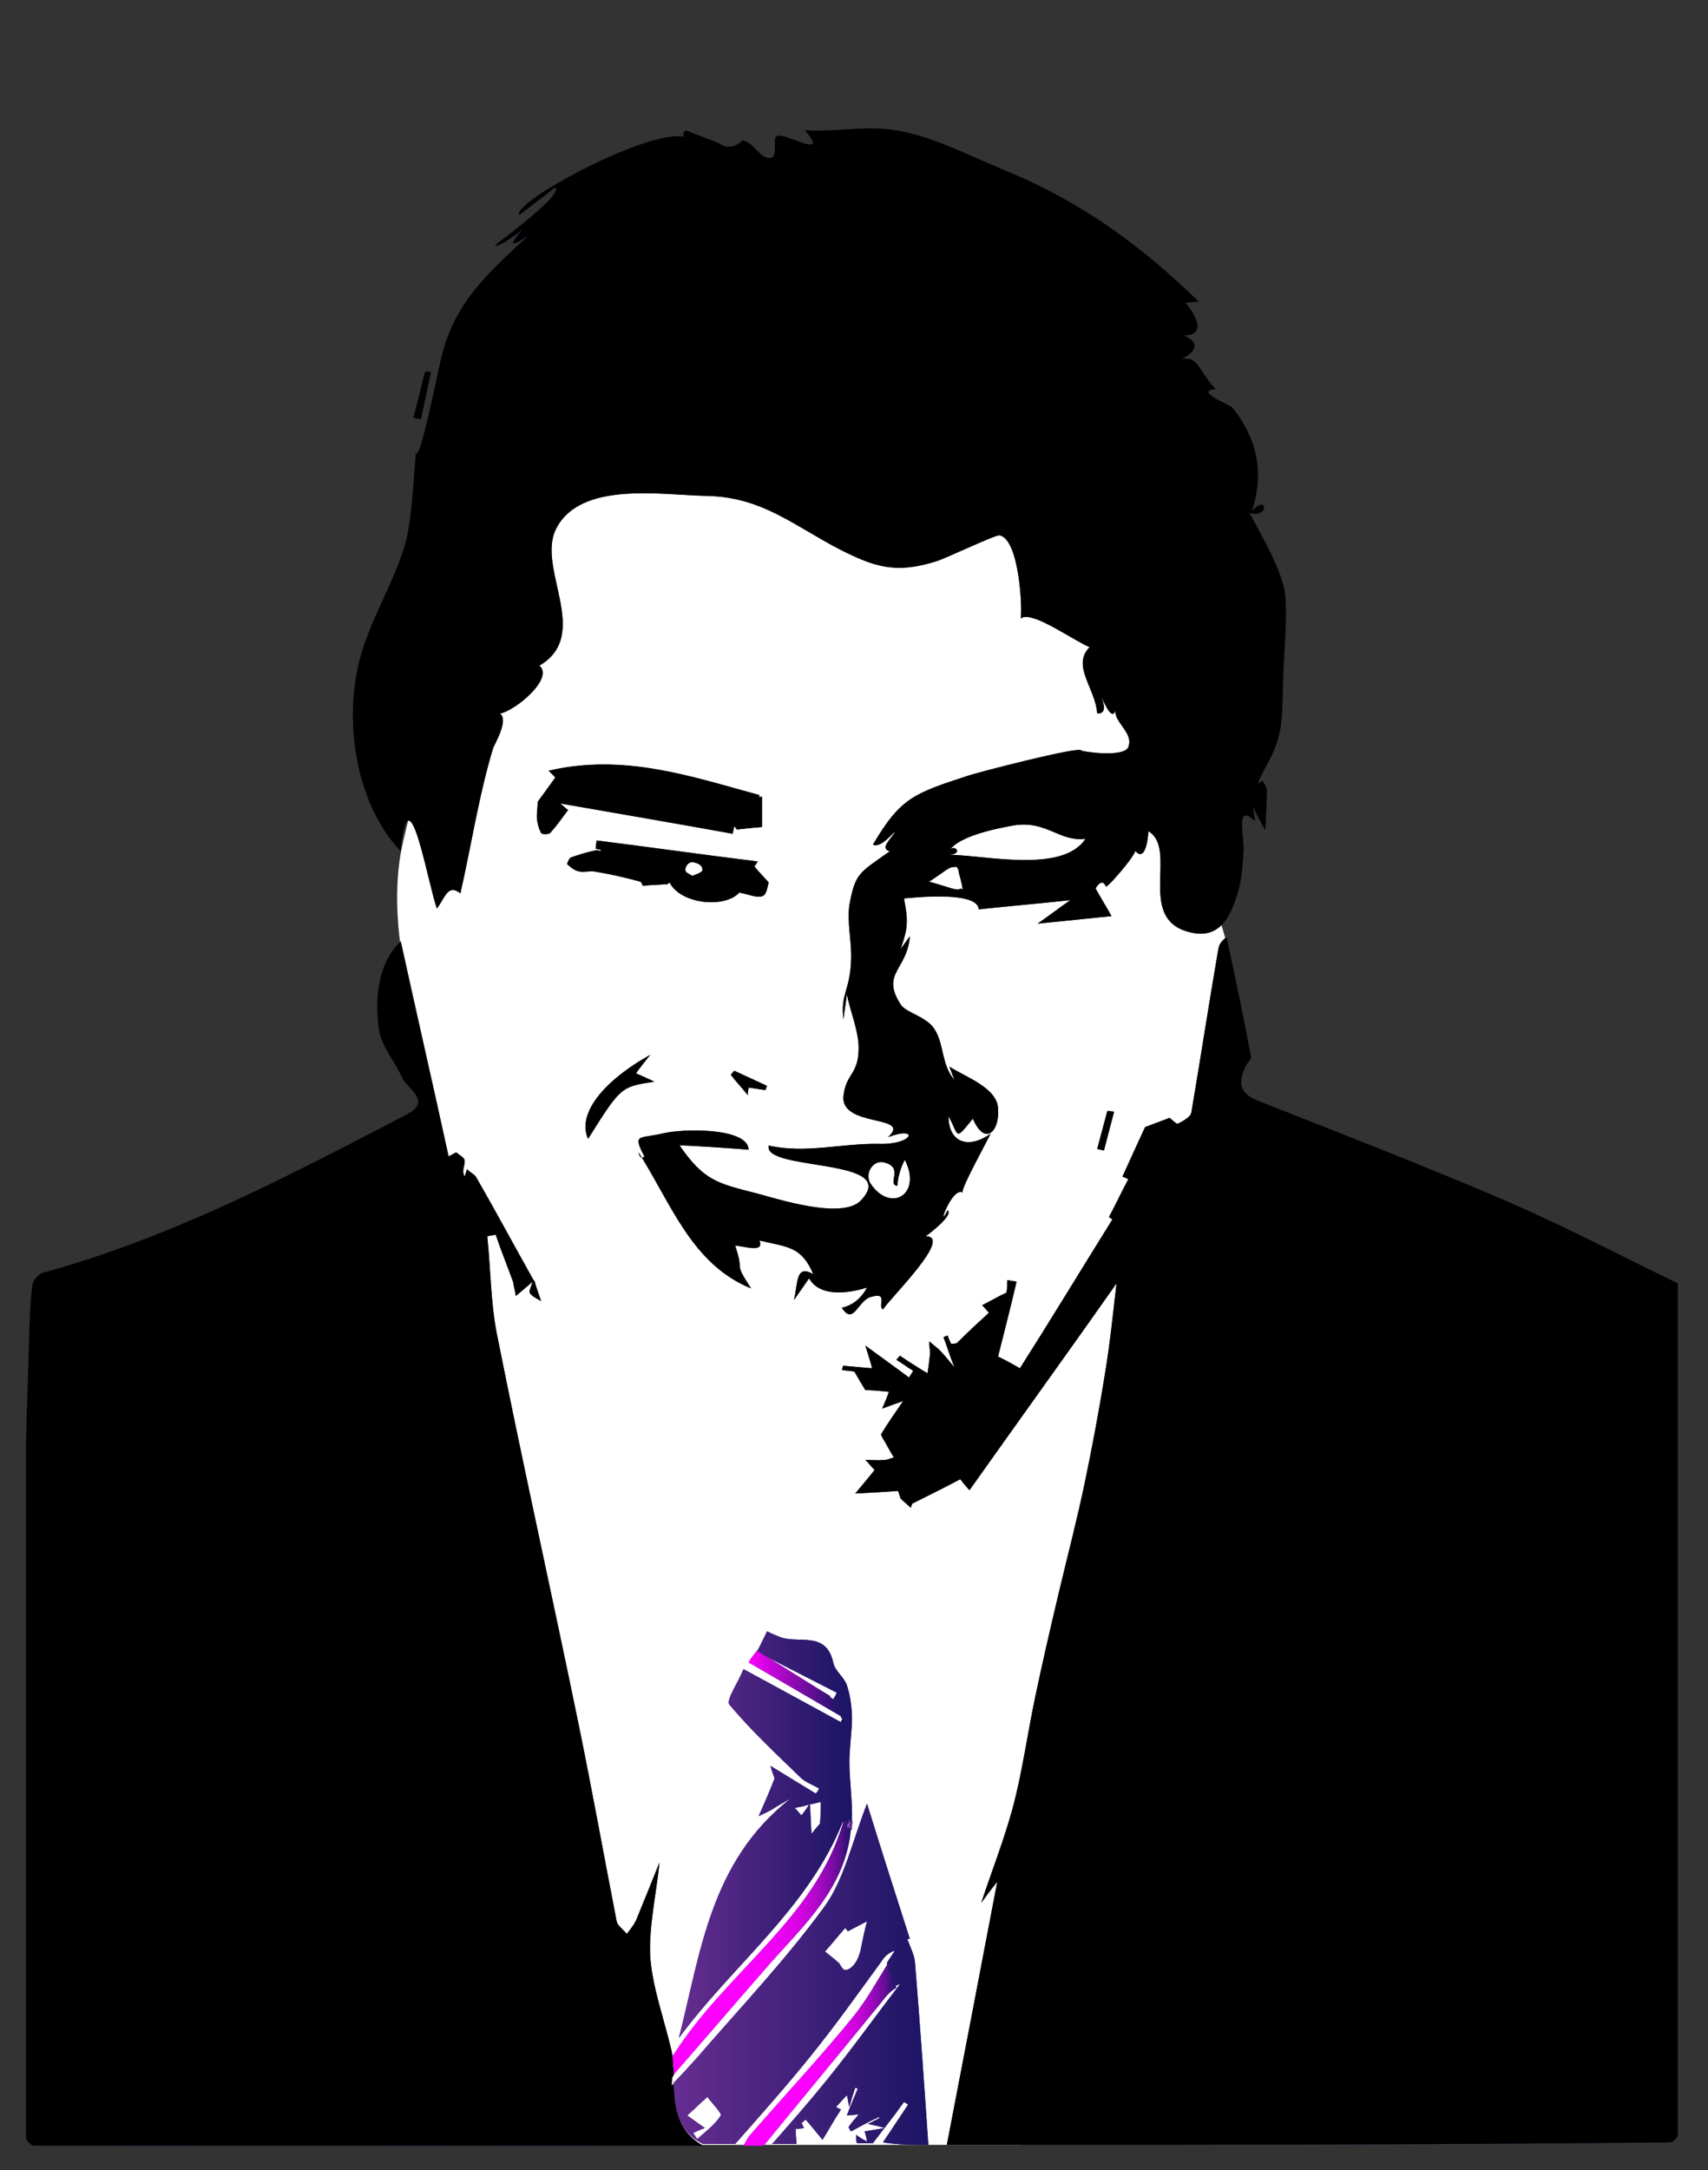 <?xml version="1.0" encoding="utf-8"?>
<!-- Generator: Adobe Illustrator 18.1.1, SVG Export Plug-In . SVG Version: 6.00 Build 0)  -->
<!DOCTYPE svg PUBLIC "-//W3C//DTD SVG 1.1//EN" "http://www.w3.org/Graphics/SVG/1.1/DTD/svg11.dtd">
<svg version="1.1" xmlns="http://www.w3.org/2000/svg" xmlns:xlink="http://www.w3.org/1999/xlink" x="0px" y="0px"
	 viewBox="0 0 203.3 258.2" enable-background="new 0 0 203.3 258.2" xml:space="preserve">
<rect x="0" y="0" width="203.3" height="258.2" fill="#333333" stroke="none"/>
<g id="Layer_2">
	<path fill="#FFFFFF" d="M47.6,111.9c0,0-0.8-5.3,0.1-10.4s9.5-35.8,9.5-35.8l23.6-15.8l38.5,6.5L136,80.9l8.6,26.5l1.3,4.4
		l-2.1,18.8l-2.5,37.9l-13.4,70.9l-6.3,15.8l-54.2,0l-18.2-108l2.9-15.1L47.3,120L47.6,111.9z"/>
</g>
<g id="Layer_1">
	<g id="H1JJZC_1_">
		<g>
			<g>
				
					<linearGradient id="SVGID_1_" gradientUnits="userSpaceOnUse" x1="-62.74" y1="65.203" x2="133.821" y2="65.203" gradientTransform="matrix(1 0 0 1 65.728 69.953)">
					<stop  offset="0" style="stop-color:#662D91"/>
					<stop  offset="1" style="stop-color:#1B1464"/>
				</linearGradient>
				<path fill="url(#SVGID_1_)" d="M112.7,255.2c2-10.4,4-20.8,6-31.3c-0.9,1.1-1.6,2.1-1.9,2.5c1.1-3.4,2.7-7.4,3.8-11.5
					c1.1-4.2,1.7-8.6,2.6-12.9c0.9-4.3,1.9-8.6,2.9-12.8c1-4.2,2.1-8.4,3-12.7c0.9-4.3,1.7-8.6,2.4-12.9c0.7-4.2,1.1-8.5,1.4-10.9
					c-5.2,7.4-11.4,16-17.5,24.6c-0.4-0.4-0.8-0.9-1.1-1.3c-1.7,0.9-3.3,1.7-5.7,2.9c0.1-0.3-0.1,0.2-0.2,0.5
					c-0.4-0.4-0.8-0.7-1.2-1.1c-0.1-0.3-0.2-0.6-0.3-0.9c-1.5,0.1-3,0.2-5.1,0.3c0.9-1.1,1.6-1.9,2.3-2.8c-0.4-0.4-0.7-0.8-1.1-1.2
					c0.8,0,1.5,0.1,2.3,0c0.4,0,0.7-0.2,1.1-0.3c-0.4-0.6-0.7-1.2-1.1-1.9c-0.2-0.3-0.5-0.8-0.4-0.9c0.8-1.3,1.7-2.6,2.6-3.9
					c-0.6,0.2-1.4,0.5-2.5,0.9c0.4-0.9,0.6-1.4,0.8-2c-1-0.1-2-0.2-2.8-0.2c-0.5-0.8-0.9-1.5-1.3-2.2c-0.4-0.1-1-0.1-1.5-0.2
					c0.1-0.2,0.1-0.5,0.2-0.5c1.1,0.1,2.1,0.2,3.4,0.3c-0.1-0.5-0.4-1.4-0.8-2.7c1.9,1.4,3.6,2.6,5.2,3.8c0.2-0.3,0.3-0.5,0.5-0.8
					c-0.7-0.4-1.3-0.9-2-1.3c0.1-0.2,0.3-0.3,0.4-0.5c0.9,0.6,1.8,1.2,3.3,2.1c0.1-0.6,0.2-1.4,0.3-2.3c0-0.5-0.1-1-0.1-1.5
					c0.4,0.3,0.7,0.6,1.1,0.9c0.6,0.6,1.1,1.2,1.9,2.2c-0.6-1.5-0.9-2.6-1.3-3.6c0.2-0.1,0.3-0.1,0.5-0.2c0.1,0.4,0.3,0.7,0.4,1
					c0.4,0,0.8-0.1,0.7-0.1c1.4-1.4,2.6-2.5,3.8-3.6c-0.4-0.5-0.8-0.9-0.8-0.9c1-0.5,2-1.1,2.9-1.5c0.1-0.6,0.1-1.1,0.1-1.5
					c0.4,0.1,0.7,0.1,1.1,0.2c-0.7,3-1.5,6.1-2.2,8.9c0.4,0.2,1.4,0.7,2.6,1.4c3.5-5.5,7.2-11.6,11-17.7c-0.1-0.1-0.3-0.2-0.4-0.3
					c0.8-1.5,1.5-3,2.3-4.5c-0.2-0.1-0.4-0.2-0.7-0.3c1-2.2,2-4.4,2.7-5.9c1.3-0.5,2.2-0.8,2.9-1.1c0.4,0.3,0.9,0.8,1,0.7
					c0.6-0.3,1.5-0.8,1.6-1.3c1.1-6.5,2.1-13,3.2-19.4c0.1-0.5,0.2-0.9,1-1.5c1,4.7,2,9.4,2.9,14.2c0.1,0.3-0.4,0.7-0.6,1.1
					c-1,2-0.8,3.3,1.5,4.2c9.9,3.9,19.7,7.7,29.5,11.9c6.9,3,13.6,6.5,20.4,9.8c0,33.8,0,67.5,0,101.3c0,0.3-0.6,0.9-0.9,0.9
					C169.9,255.2,141.3,255.2,112.7,255.2z"/>
				
					<linearGradient id="SVGID_2_" gradientUnits="userSpaceOnUse" x1="-62.74" y1="65.203" x2="133.821" y2="65.203" gradientTransform="matrix(1 0 0 1 65.728 69.953)">
					<stop  offset="0" style="stop-color:#662D91"/>
					<stop  offset="1" style="stop-color:#1B1464"/>
				</linearGradient>
				<path fill="url(#SVGID_2_)" d="M80.2,247.9c-0.1,0.1-0.2,0.2-0.2,0.3c-0.1-0.3,0-0.6,0-0.8l0.1-2.1c-0.1-0.5-0.1-1-0.2-1.5
					c0.1,0.5,0.2,1,0.2,1.5l0-0.6c-1-4.4-2.4-8-2.7-11.8c-0.2-3.6,0.7-7.4,1.1-11.3c-1,2.5-1.9,4.7-2.8,6.9
					c-0.3,0.6-0.7,1.1-1.1,1.6c-0.4-0.5-1.1-1-1.2-1.5c-1.5-7.7-2.9-15.5-4.5-23.3c-3.2-15.6-6.7-31.2-9.8-46.8
					c-0.7-3.7-0.7-7.6-1.1-11.4c0.3-0.1,0.6-0.1,1-0.2c0.6,1.8,1.3,3.5,2.1,5.7c0,0.2,0.2,1,0.3,1.6c0.7-0.6,1.2-1,2-1.7
					c-0.2,0.6-0.5,1.2-0.3,1.4c0.3,0.4,0.8,0.6,1.3,0.9c-0.2-0.7-0.5-1.4-0.7-2.1c0-0.2-0.1-0.3-0.2-0.4c-2.3-4.1-4.5-8.2-6.8-12.2
					c-0.2-0.4-0.8-0.6-1.1-1c-0.1,0.3-0.2,0.6-0.3,0.9c-0.4-0.8,0.1-1.4,0-1.9c0-0.4-0.7-0.7-1-1c-0.3,0.2-0.6,0.3-0.9,0.5
					c-1.9-8.7-3.9-17.4-5.7-25.6c-2.5,2.3-3.2,6.4-2.6,10.5c0.3,2,1.9,3.8,2.8,5.8c0.6,1.3,3.6,2.7,0.5,4.3
					c-14,7.3-27.9,14.6-43.2,18.8c-0.5,0.1-1.2,0.8-1.3,1.3c-0.3,1.6-0.3,3.3-0.4,5c-0.1,4.5-0.3,9-0.4,13.4c0,27.8,0,55.5,0,83.3
					c0,0.3,0.6,0.9,0.9,0.9c26.6,0,53.1,0,79.7,0C80.6,253.6,80.3,250.7,80.2,247.9z"/>
				
					<linearGradient id="SVGID_3_" gradientUnits="userSpaceOnUse" x1="-62.74" y1="65.203" x2="133.821" y2="65.203" gradientTransform="matrix(1 0 0 1 65.728 69.953)">
					<stop  offset="0" style="stop-color:#662D91"/>
					<stop  offset="1" style="stop-color:#1B1464"/>
				</linearGradient>
				<path fill="url(#SVGID_3_)" d="M110.5,255.2c-0.5-7.3-1-14.5-1.6-21.8c-0.1-0.9-0.6-1.8-0.9-2.7c0.1,0,0.2,0,0.3,0
					c-1.7-5.3-3.4-10.6-5.1-16.1c-1.8,4.6-2.7,9-5.1,12.3c-4.6,6.3-10.1,12.1-15.2,18c-0.9,1-1.8,2-2.7,2.9c0.1,2.9,0.4,5.8,3.5,7.3
					c1.3,0,2.5,0,3.8,0c3.1-3.5,6.2-7,9.1-10.6c2.9-3.6,5.6-7.4,8.3-11.1c0.3-0.5,0.7-0.9,1.3-1.2c0.2-0.2,0.3-0.4,0.6-0.7
					c-0.2,0.2-0.4,0.5-0.6,0.7c0.1,0,0.2-0.1,0.3-0.1c-0.3,0.5-0.6,0.9-0.9,1.4c-0.1,0.9,0.4,1.7,1,2.8c0.2-0.1,0.3-0.2,0.5-0.2
					c-2.9,3.8-5.7,7.7-8.7,11.4c-2.1,2.6-4.3,5.1-6.5,7.6c1,0,1.9,0,2.9,0c0-0.6-0.1-1.1-0.1-1.8c0,0,0.5,0,1-0.1
					c-0.1-0.2-0.2-0.4-0.3-0.6c0.2-0.1,0.3-0.3,0.5-0.4c0.6,0.7,1.2,1.4,2,2.4c0.7-1.1,1.4-2.4,2.2-3.6c-0.2-0.1-0.4-0.2-0.6-0.3
					c0.4-0.4,0.8-0.9,1.3-1.4c0.1,0.3,0.1,0.6,0.3,1.4c0.3-1.1,0.5-1.7,0.7-2.3c0.1,0,0.2,0.1,0.3,0.1c-0.4,1-0.9,2.1-1.3,3.2
					c0.5,0,0.9-0.1,1.4-0.1c-0.5,0.6-0.9,1-1.2,1.5c0.1,0.2,0.2,0.4,0.3,0.5c1.1-0.6,2.2-1.2,3.3-1.7c0,0,0.1,0.1,0.1,0.1
					c-0.4,0.2-0.7,0.4-1.4,0.7c0.8,0.2,1.1,0.2,2,0.5c-1.2,0.2-1.7,0.3-2.4,0.4c0.1,0.2,0.2,0.6,0.3,1.2c-0.6-0.3-0.9-0.5-1.3-0.8
					c0,0.4,0,0.7,0.1,1c0.6,0,1.3,0,1.9,0c1.2-1.6,2.5-3.2,3.7-4.9c0.2,0.1,0.3,0.2,0.5,0.3c-1,1.5-2,3-3,4.5
					C106.8,255.2,108.7,255.2,110.5,255.2z M85.8,251.7c-0.7,1.1-1.8,1.9-2.8,2.8c-0.2-0.2-0.3-0.5-0.5-0.7c0.4-0.2,0.8-0.4,1.4-0.6
					l-2.1-1.5c0.8-0.7,1.6-1.5,2.4-2.2C84.7,250.2,85.9,251.4,85.8,251.7z M102.5,231.7c-0.1,0.6-0.3,1.2-0.6,1.7
					c-0.3,0.5-0.8,1-1.3,1c-0.3,0-0.7-0.8-0.7-0.8c-0.8-0.7-1.2-1-1.7-1.4c0.8-0.9,1.6-1.9,2.4-2.8c0.2,0.2,0.4,0.5,0.3,0.4
					c0.8-0.4,1.5-0.8,2.3-1.2C102.9,229.7,102.7,230.7,102.5,231.7z"/>
				
					<linearGradient id="SVGID_4_" gradientUnits="userSpaceOnUse" x1="-62.74" y1="65.203" x2="133.821" y2="65.203" gradientTransform="matrix(1 0 0 1 65.728 69.953)">
					<stop  offset="0" style="stop-color:#662D91"/>
					<stop  offset="1" style="stop-color:#1B1464"/>
				</linearGradient>
				<path fill="url(#SVGID_4_)" d="M105.7,233.6c-1.3,2.1-2.5,4.3-4.1,6.3c-3.9,4.8-8.1,9.3-12.2,14c-0.4,0.4-0.6,0.9-0.9,1.4
					c0.8,0,1.6,0,2.4,0c4.4-5.4,8.9-10.8,13.3-16.2c0.8-0.9,1.4-2,2.5-2.6C106.1,235.3,105.6,234.5,105.7,233.6z"/>
				
					<linearGradient id="SVGID_5_" gradientUnits="userSpaceOnUse" x1="-62.74" y1="65.203" x2="133.821" y2="65.203" gradientTransform="matrix(1 0 0 1 65.728 69.953)">
					<stop  offset="0" style="stop-color:#662D91"/>
					<stop  offset="1" style="stop-color:#1B1464"/>
				</linearGradient>
				<path fill="url(#SVGID_5_)" d="M90.1,196.4C90.1,196.4,90.1,196.4,90.1,196.4c0.1,0.1,0.2,0.1,0.3,0.2
					C90.3,196.5,90.2,196.4,90.1,196.4z"/>
				
					<linearGradient id="SVGID_6_" gradientUnits="userSpaceOnUse" x1="-62.74" y1="65.203" x2="133.821" y2="65.203" gradientTransform="matrix(1 0 0 1 65.728 69.953)">
					<stop  offset="0" style="stop-color:#662D91"/>
					<stop  offset="1" style="stop-color:#1B1464"/>
				</linearGradient>
				<path fill="url(#SVGID_6_)" d="M80,247.3c0-0.1,0.1-0.3,0.2-0.4c0-0.6-0.1-1.2-0.1-1.7L80,247.3z"/>
				
					<linearGradient id="SVGID_7_" gradientUnits="userSpaceOnUse" x1="-62.74" y1="65.203" x2="133.821" y2="65.203" gradientTransform="matrix(1 0 0 1 65.728 69.953)">
					<stop  offset="0" style="stop-color:#662D91"/>
					<stop  offset="1" style="stop-color:#1B1464"/>
				</linearGradient>
				<path fill="url(#SVGID_7_)" d="M100.8,215.7c0.3,0.3,0.3,0.7,0.3,1c0.1,0,0.2,0,0.3,0c0.1-2.3-0.3-4.8-0.3-7.1
					c0-1.7,0.3-3.4,0.3-5.1c0-1.4-0.2-2.8-0.6-4c-0.3-0.9-1.4-1.7-1.6-2.6c-0.8-3.9-4.1-2.3-6.3-3.1c-0.5-0.2-1-0.4-1.6-0.7
					c-0.3,0.6-0.7,1.5-1.2,2.4c0,0,0,0,0,0c0,0,0,0,0,0c0.1,0.1,0.2,0.1,0.3,0.2c3.1,1.6,6.1,3.1,9.2,4.7c-0.1,0.3-0.3,0.5-0.4,0.8
					c-0.1-0.1-0.2-0.2-0.4-0.2c0.1,0.8,1.4,1.6,1.3,2.4c0.1,0,0.1,0.1,0.2,0.1c-0.1,0.1-0.2,0.3-0.2,0.4c-0.1,0-0.1-0.1-0.2-0.1
					c0,0,0,0,0,0c0,0,0,0,0,0c-3.7-2-7.5-4.1-11.4-6.2c-0.6,1.5-2.1,3.7-1.7,4.2c2.6,3.1,5.7,6,8.6,8.8c0.6,0.5,1.4,0.8,2.1,1.2
					c-0.1,0.2-0.2,0.4-0.4,0.6c-1.8-1.1-3.6-2.2-5.4-3.3c0.2,0.7,0.5,1.5,0.5,1.5c-0.7,1.8-1.2,2.9-1.9,4.5c1-0.5,1.5-0.7,1.9-1
					c0.5-0.3,1-0.6,1.9-1.1c-9.6,7.5-10.7,18.4-13.3,28.5c6.4-8.7,15.4-15.4,19.5-25.7c-0.1,0-0.3,0-0.5,0c0.2,0,0.4,0,0.5,0
					c0.1-0.2,0.2-0.4,0.2-0.6c-0.1,0.2-0.1,0.4-0.2,0.6c0.3,0,0.5,0,0.7,0C101.1,216.4,101.2,216,100.8,215.7z M97.6,217
					c0,0-0.5,0.5-1,1.2c-0.1-1.2-0.1-2.2-0.2-3.5c0,0,0,0-0.1,0c-0.4,0.7-0.7,1-0.9,1.3c-0.3-0.3-0.5-0.6-0.8-0.9
					c0.6-0.1,1.2-0.2,1.7-0.4c0,0,0,0,0.1-0.1c0,0,0,0,0,0.1c0.5-0.1,0.9-0.2,1.3-0.3C97.7,215.2,97.7,215.8,97.6,217z"/>
				
					<linearGradient id="SVGID_8_" gradientUnits="userSpaceOnUse" x1="-62.74" y1="65.203" x2="133.821" y2="65.203" gradientTransform="matrix(1 0 0 1 65.728 69.953)">
					<stop  offset="0" style="stop-color:#662D91"/>
					<stop  offset="1" style="stop-color:#1B1464"/>
				</linearGradient>
				<path fill="url(#SVGID_8_)" d="M101.1,216.7c-0.1,0.5-0.4,0.9,0.3,1c0-0.3,0-0.6,0.1-1C101.3,216.7,101.1,216.7,101.1,216.7z"/>
				
					<linearGradient id="SVGID_9_" gradientUnits="userSpaceOnUse" x1="-62.74" y1="65.203" x2="133.821" y2="65.203" gradientTransform="matrix(1 0 0 1 65.728 69.953)">
					<stop  offset="0" style="stop-color:#662D91"/>
					<stop  offset="1" style="stop-color:#1B1464"/>
				</linearGradient>
				<path fill="url(#SVGID_9_)" d="M101.1,216.7c-0.2,0-0.4,0-0.7,0c-3.3,11.6-14,17.9-20.3,27.9l0,0.6c0.1,0.6,0.1,1.1,0.1,1.7
					c0-0.1,0.1-0.1,0.1-0.2c3.5-4,7-8.1,10.5-12.1c4.1-4.8,9.1-9,10.3-15.6c0.1-0.5,0.1-0.9,0.2-1.4
					C100.6,217.5,100.9,217.1,101.1,216.7z"/>
				
					<linearGradient id="SVGID_10_" gradientUnits="userSpaceOnUse" x1="-62.74" y1="65.203" x2="133.821" y2="65.203" gradientTransform="matrix(1 0 0 1 65.728 69.953)">
					<stop  offset="0" style="stop-color:#662D91"/>
					<stop  offset="1" style="stop-color:#1B1464"/>
				</linearGradient>
				<path fill="url(#SVGID_10_)" d="M98.8,201.8c-2.8-1.7-5.6-3.5-8.4-5.2c-0.1-0.1-0.2-0.1-0.3-0.2c-0.4,0.5-0.8,1-1,1.4
					c3.8,2.2,7.4,4.3,11,6.4C100.2,203.4,98.9,202.6,98.8,201.8z"/>
				
					<linearGradient id="SVGID_11_" gradientUnits="userSpaceOnUse" x1="-62.74" y1="65.203" x2="133.821" y2="65.203" gradientTransform="matrix(1 0 0 1 65.728 69.953)">
					<stop  offset="0" style="stop-color:#662D91"/>
					<stop  offset="1" style="stop-color:#1B1464"/>
				</linearGradient>
				<path fill="url(#SVGID_11_)" d="M83.8,253.1c-0.7-0.5-1.4-1-2.1-1.5L83.8,253.1z"/>
				
					<linearGradient id="SVGID_12_" gradientUnits="userSpaceOnUse" x1="-62.74" y1="65.203" x2="133.821" y2="65.203" gradientTransform="matrix(1 0 0 1 65.728 69.953)">
					<stop  offset="0" style="stop-color:#662D91"/>
					<stop  offset="1" style="stop-color:#1B1464"/>
				</linearGradient>
				<path fill="url(#SVGID_12_)" d="M96.4,214.6C96.4,214.6,96.4,214.6,96.4,214.6C96.4,214.6,96.4,214.6,96.4,214.6
					C96.4,214.6,96.4,214.6,96.4,214.6z"/>
				
					<linearGradient id="SVGID_13_" gradientUnits="userSpaceOnUse" x1="-62.74" y1="65.203" x2="133.821" y2="65.203" gradientTransform="matrix(1 0 0 1 65.728 69.953)">
					<stop  offset="0" style="stop-color:#662D91"/>
					<stop  offset="1" style="stop-color:#1B1464"/>
				</linearGradient>
				<path fill="url(#SVGID_13_)" d="M149.1,95.9c0.1,0.6,0.2,1.2,0.3,1.8c-2.5-2.3-1.2,1.9-1.4,3.8c-0.1,1.6-0.2,3.2-0.7,4.8
					c-0.9,3-2.3,5.7-6.1,4.5c-5.8-1.8-1-9.8-4.5-11.9c-0.2,2.5-0.8,3.3-1.6,2.3c0.3,0.3-3.7,5-3.5,4.2c-0.3-0.6-0.7-0.5-1.2,0.3
					c0.6,1.1,1.3,2.2,1.9,3.3c-2.9,0.3-5.9,0.6-8.8,0.9c1.3-0.9,2.6-1.9,3.9-2.8c-3.6,0.4-7.3,0.7-10.9,1.1
					c-0.1-2.1-6.9-1.5-8.9-1.3c0.5,2.6,0.5,3.5-0.4,6c0.4-0.5,0.7-1,1.1-1.5c-0.3,4-3.5,4.4-1.1,8.1c0.6,1,3,1.4,4,2.9
					c1.2,1.8,0.8,4.2,2.4,6.1c-0.2-0.5-0.4-1.1-0.6-1.6c1.8,1.2,5.7,2.5,5.8,5c0.2,2.8-1.6,4.5-3,1.2c-2.2,2.7-1.6,2.1-2.9-0.3
					c0,3.1,2.3,4,5,2.1c-0.3,0.7-3.7,6.8-3.3,7c-1.3-0.8-3.2,4.8-1.8,2.1c0.7,0.6-2.1,2.7-2.6,3.1c3.3,0-4.3,7.4-5.1,8.7
					c-0.7-0.4,0.7-2.1-1.4-1.5c-1.6,0.4-2.1,3.5-3.5,1.3c1.3-0.3,2.3-1.1,3-2.4c-1.3,0.4-5.4,1.5-6.9-1.1c-0.6,0.9-1.2,1.7-1.8,2.6
					c0.5-2.1,0.2-4.3,2.3-3.1c-1.4-3.3-3-3.2-6.4-4c0.6,1.5-1.7,0.7-2.9,0.6c1.2,3.5-0.3,1.7,1.9,5.1c-7.1-2.9-9.5-10.1-13.4-16.2
					c0.1,0.6,0.4,0.8,0.7,0.5c-1.4-2.7-0.7-2.1,2-2.7c2.7-0.7,10.4-0.7,10.4,1.9c-0.8-0.1-8.2-0.6-8.2-0.5c2.9,4.2,4.5,4.5,9.2,5.7
					c2.3,0.6,10.2,3.2,12.4,0.8c4.8-5.1-11.7-3.4-11-6.5c4.4,1,8.8-0.3,13.2-0.2c4.1,0.1,4.7-2.2,1-0.8c3-2.7-5.7-1.1-5.3-4.9
					c0.3-2.8,1.9-2.5,1.8-6c-0.1-2-1-4.1-1.4-6.1c-0.1,1-0.3,2-0.4,3c-0.4-3.1,0.8-3.4,0.9-7.1c0.1-2.1-0.5-4.5-0.2-6.5
					c0.7-3.8,1.1-3.8,4.8-6.4c-1.2-0.4,0.1-1.4,0.7-2.4c-0.6,0.5-1.8,2-2.7,1.6c3.3-5.6,4.9-6.1,11.3-8.2c0.8-0.3,13.5-3.6,13.5-3
					c0,0.1,5,0.9,5.6-0.4c0.7-1.8-1.9-3-1.5-4.6c-0.2,1.2-0.8,0.7-1.7-1.4c0.5,1.4,0.4,2-0.5,2c-0.2-3-3.1-5.7-0.9-7.9
					c-1.8-0.7-7-4.5-8.2-3.4c0.2-1.4-0.2-9.4-2.5-9.9c-0.3-0.2-6.3,2.7-7.6,3.1c-3.3,1-5.6,1.1-8.8-0.2c-7-2.9-10.9-7.5-18.6-7.6
					c-5.2-0.1-14.9-1.8-17.8,3.9c-2.4,4.7,4.3,12.6-2,16.3c1.8,1.5-2.9,5.4-4.7,5.7c1.1,0.7-0.6,3.6-0.8,4.1
					c-1.7,5.6-2.6,11.6-3.9,17.3c-1.5-1.2-1.8,0.5-2.8,1.8c-1.2-3.5-3.4-16.8-4.3-6.8C42.3,95.6,41,86,42.7,78.9
					c1.2-5,4.1-9.3,5.5-14.1c0.8-2.7,1-7.5,1.3-11c0.4,1.6,2.7-10,2.9-10.7c1.5-7,5.5-10.4,10.4-15c-2.1,1.4-2.3,1.1-0.6-0.8
					c-0.1,0.1-2.9,2.3-3.3,1.9c1.2-1,8-5.9,7.2-6.9c-1.4,1.1-2.9,2.2-4.3,3.3C60.8,24,78.9,14.4,82,16.5c-0.7-0.2-0.9-0.5-0.4-1
					c1.3,0.5,2.6,1,3.9,1.5c1,0.7,1.9,0.6,2.9-0.3c1.4,0.3,2,2.1,3.2,2.1c1.1,0,0.3-2.2,0.8-2.6c0.8-0.6,6.6,3,3.4-0.7
					c3.7,0.2,6.6-0.5,10.1-0.1c4.6,0.5,9.6,3.2,13.8,4.9c9,3.7,16.1,8.9,23,15.6c-0.5,0-1.1,0.1-1.6,0.1c1.7,2.1,2.2,3.9-0.2,3.9
					c1.8,0.8,1.7,1.8-0.2,2.8c2-0.3,1.9,1.4,4,3.6c-2.7,0.2,1.8,1.9,2,2.2c2.8,3.5,3.9,7.6,2.3,12.3c2-2.1,2,1-0.3,0.2
					c1.7,3.1,4.1,7.3,4.3,10c0.2,2.8-0.1,5.8-0.2,8.2c-0.1,1.4-0.1,6.2-0.4,7.5C151.6,91,149.5,91.8,149.1,95.9
					C149.2,96.5,149.2,95.1,149.1,95.9z M112.8,101.7c4.2,0,13.7,2.3,16.4-1.9c-3.1,0.4-4.6-2.2-8.5-1.6
					C119.1,98.5,113.3,99.5,112.8,101.7C115.1,101.7,113.2,99.9,112.8,101.7z M106.8,141.1c-1.3-0.2,0.9-2.2-1.6-2.8
					c-1.3-0.3-2.3,1.3-1.6,2.5c2.4,3.6,6.2,1.3,4.1-2.8C107.2,138.9,106.9,140,106.8,141.1C106.7,141.1,106.9,140.6,106.8,141.1z
					 M110.6,104.9c1.3,0.3,2.7,0.6,4,0.9C113.8,101.7,113.4,103.2,110.6,104.9C111.8,105.2,111.6,104.3,110.6,104.9z"/>
				
					<linearGradient id="SVGID_14_" gradientUnits="userSpaceOnUse" x1="-62.74" y1="65.203" x2="133.821" y2="65.203" gradientTransform="matrix(1 0 0 1 65.728 69.953)">
					<stop  offset="0" style="stop-color:#662D91"/>
					<stop  offset="1" style="stop-color:#1B1464"/>
				</linearGradient>
				<path fill="url(#SVGID_14_)" d="M66.7,95.6c0.9,0.8,1.2,1,0.9,0.8c-0.6,0.8-1.3,1.8-2.1,2.7c-0.2,0.2-1,0.2-1.1,0
					c-0.3-0.6-0.5-1.3-0.5-2C63.9,96.6,64,96,64,95.4c0.6-0.8,1.3-1.8,2.1-2.9c0,0-0.3-0.3-0.8-0.8c9-2.1,17,0.7,25.1,2.9
					c-0.2,0.8-0.1,0.5,0,0.2c0.1,0,0.2,0,0.3,0c0,1.4,0,2.7,0,3.6c-1.3,0.1-2,0.2-3,0.3c0.2,0.2,0,0-0.3-0.4
					c-0.1,0.5-0.2,0.9-0.2,0.9C80.6,98,74.1,96.9,66.7,95.6z"/>
				
					<linearGradient id="SVGID_15_" gradientUnits="userSpaceOnUse" x1="-62.74" y1="65.203" x2="133.821" y2="65.203" gradientTransform="matrix(1 0 0 1 65.728 69.953)">
					<stop  offset="0" style="stop-color:#662D91"/>
					<stop  offset="1" style="stop-color:#1B1464"/>
				</linearGradient>
				<path fill="url(#SVGID_15_)" d="M71.5,101.1c-0.2,0-0.4-0.1-0.6-0.1c0-0.3,0.1-0.7,0.1-1c6.4,0.8,12.7,1.7,19.2,2.5
					c-0.2,0.3-0.4,0.6-0.4,0.6c0.4,0.5,0.9,1,1.7,1.9c-0.1,0.2-0.2,1.4-0.7,1.6c-0.7,0.3-1.7-0.2-2.8-0.4c-1.7,1.9-7,1.4-8.3-1.2
					c-0.3,0.2-0.6,0.5-0.3,0.2c-1.4,0.1-2.1,0.1-2.9,0.2c0,0-0.1-0.4-0.3-0.5c-1.8-0.5-3.6-0.9-5.4-1.2c-0.6-0.1-1.2,0.1-1.8,0
					c-0.6-0.1-1.1-0.5-1.5-0.9c0,0,0.2-0.7,0.5-0.8c0.9-0.3,1.8-0.6,2.8-0.8c0.2-0.1,0.5,0,0.8,0.1
					C71.4,101.2,71.5,101.1,71.5,101.1z"/>
				
					<linearGradient id="SVGID_16_" gradientUnits="userSpaceOnUse" x1="-62.74" y1="65.203" x2="133.821" y2="65.203" gradientTransform="matrix(1 0 0 1 65.728 69.953)">
					<stop  offset="0" style="stop-color:#662D91"/>
					<stop  offset="1" style="stop-color:#1B1464"/>
				</linearGradient>
				<path fill="url(#SVGID_16_)" d="M70,135.5c-1.3-2.8,1.5-6.7,7.4-10c-0.7,0.9-1.2,1.5-1.7,2.2c0.7,0.3,1.3,0.6,2.2,1
					C73.9,129.3,73.9,129.3,70,135.5z"/>
				
					<linearGradient id="SVGID_17_" gradientUnits="userSpaceOnUse" x1="-62.74" y1="65.203" x2="133.821" y2="65.203" gradientTransform="matrix(1 0 0 1 65.728 69.953)">
					<stop  offset="0" style="stop-color:#662D91"/>
					<stop  offset="1" style="stop-color:#1B1464"/>
				</linearGradient>
				<path fill="url(#SVGID_17_)" d="M149.1,95.9c0.1-0.8,0.1-1.6,0.2-2.4c0.3-0.2,0.6-0.4,1-0.6c0.2,0.4,0.5,0.8,0.5,1.1
					c0,1.3-0.1,2.6-0.2,4.8C149.8,97.3,149.4,96.6,149.1,95.9z"/>
				
					<linearGradient id="SVGID_18_" gradientUnits="userSpaceOnUse" x1="-62.74" y1="65.203" x2="133.821" y2="65.203" gradientTransform="matrix(1 0 0 1 65.728 69.953)">
					<stop  offset="0" style="stop-color:#662D91"/>
					<stop  offset="1" style="stop-color:#1B1464"/>
				</linearGradient>
				<path fill="url(#SVGID_18_)" d="M89,130.3c-0.7-0.9-1.4-1.6-2-2.4c0.1-0.2,0.3-0.4,0.4-0.5c1.3,0.6,2.6,1.2,3.9,1.8
					c-0.1,0.2-0.1,0.3-0.2,0.5c-0.7-0.1-1.3-0.2-2-0.3C89.1,129.6,89,129.9,89,130.3z"/>
				
					<linearGradient id="SVGID_19_" gradientUnits="userSpaceOnUse" x1="-62.74" y1="65.203" x2="133.821" y2="65.203" gradientTransform="matrix(1 0 0 1 65.728 69.953)">
					<stop  offset="0" style="stop-color:#662D91"/>
					<stop  offset="1" style="stop-color:#1B1464"/>
				</linearGradient>
				<path fill="url(#SVGID_19_)" d="M51.3,44.3c-0.4,1.9-0.8,3.7-1.2,5.6c-0.3-0.1-0.6-0.1-0.9-0.2c0.5-1.8,0.9-3.7,1.4-5.5
					C50.8,44.2,51,44.2,51.3,44.3z"/>
				
					<linearGradient id="SVGID_20_" gradientUnits="userSpaceOnUse" x1="-62.74" y1="65.203" x2="133.821" y2="65.203" gradientTransform="matrix(1 0 0 1 65.728 69.953)">
					<stop  offset="0" style="stop-color:#662D91"/>
					<stop  offset="1" style="stop-color:#1B1464"/>
				</linearGradient>
				<path fill="url(#SVGID_20_)" d="M132.6,132.3c-0.4,1.5-0.8,3.1-1.2,4.6c-0.3-0.1-0.5-0.1-0.8-0.2c0.4-1.5,0.8-3,1.2-4.5
					C132.1,132.2,132.4,132.2,132.6,132.3z"/>
			</g>
		</g>
		<g>
			<g>
				<path d="M112.7,255.2c2-10.4,4-20.8,6-31.3c-0.9,1.1-1.6,2.1-1.9,2.5c1.1-3.4,2.7-7.4,3.8-11.5c1.1-4.2,1.7-8.6,2.6-12.9
					c0.9-4.3,1.9-8.6,2.9-12.8c1-4.2,2.1-8.4,3-12.7c0.9-4.3,1.7-8.6,2.4-12.9c0.7-4.2,1.1-8.5,1.4-10.9c-5.2,7.4-11.4,16-17.5,24.6
					c-0.4-0.4-0.8-0.9-1.1-1.3c-1.7,0.9-3.3,1.7-5.7,2.9c0.1-0.3-0.1,0.2-0.2,0.5c-0.4-0.4-0.8-0.7-1.2-1.1
					c-0.1-0.3-0.2-0.6-0.3-0.9c-1.5,0.1-3,0.2-5.1,0.3c0.9-1.1,1.6-1.9,2.3-2.8c-0.4-0.4-0.7-0.8-1.1-1.2c0.8,0,1.5,0.1,2.3,0
					c0.4,0,0.7-0.2,1.1-0.3c-0.4-0.6-0.7-1.2-1.1-1.9c-0.2-0.3-0.5-0.8-0.4-0.9c0.8-1.3,1.7-2.6,2.6-3.9c-0.6,0.2-1.4,0.5-2.5,0.9
					c0.4-0.9,0.6-1.4,0.8-2c-1-0.1-2-0.2-2.8-0.2c-0.5-0.8-0.9-1.5-1.3-2.2c-0.4-0.1-1-0.1-1.5-0.2c0.1-0.2,0.1-0.5,0.2-0.5
					c1.1,0.1,2.1,0.2,3.4,0.3c-0.1-0.5-0.4-1.4-0.8-2.7c1.9,1.4,3.6,2.6,5.2,3.8c0.2-0.3,0.3-0.5,0.5-0.8c-0.7-0.4-1.3-0.9-2-1.3
					c0.1-0.2,0.3-0.3,0.4-0.5c0.9,0.6,1.8,1.2,3.3,2.1c0.1-0.6,0.2-1.4,0.3-2.3c0-0.5-0.1-1-0.1-1.5c0.4,0.3,0.7,0.6,1.1,0.9
					c0.6,0.6,1.1,1.2,1.9,2.2c-0.6-1.5-0.9-2.6-1.3-3.6c0.2-0.1,0.3-0.1,0.5-0.2c0.1,0.4,0.3,0.7,0.4,1c0.4,0,0.8-0.1,0.7-0.1
					c1.4-1.4,2.6-2.5,3.8-3.6c-0.4-0.5-0.8-0.9-0.8-0.9c1-0.5,2-1.1,2.9-1.5c0.1-0.6,0.1-1.1,0.1-1.5c0.4,0.1,0.7,0.1,1.1,0.2
					c-0.7,3-1.5,6.1-2.2,8.9c0.4,0.2,1.4,0.7,2.6,1.4c3.5-5.5,7.2-11.6,11-17.7c-0.1-0.1-0.3-0.2-0.4-0.3c0.8-1.5,1.5-3,2.3-4.5
					c-0.2-0.1-0.4-0.2-0.7-0.3c1-2.2,2-4.4,2.7-5.9c1.3-0.5,2.2-0.8,2.9-1.1c0.4,0.3,0.9,0.8,1,0.7c0.6-0.3,1.5-0.8,1.6-1.3
					c1.1-6.5,2.1-13,3.2-19.4c0.1-0.5,0.2-0.9,1-1.5c1,4.7,2,9.4,2.9,14.2c0.1,0.3-0.4,0.7-0.6,1.1c-1,2-0.8,3.3,1.5,4.2
					c9.9,3.9,19.7,7.7,29.5,11.9c6.9,3,13.6,6.5,20.4,9.8c0,33.8,0,67.5,0,101.3c0,0.3-0.6,0.9-0.9,0.9
					C169.9,255.2,141.3,255.2,112.7,255.2z"/>
				<path d="M80.2,247.9c-0.1,0.1-0.2,0.2-0.2,0.3c-0.1-0.3,0-0.6,0-0.8l0.1-2.1c-0.1-0.5-0.1-1-0.2-1.5c0.1,0.5,0.2,1,0.2,1.5
					l0-0.6c-1-4.4-2.4-8-2.7-11.8c-0.2-3.6,0.7-7.4,1.1-11.3c-1,2.5-1.9,4.7-2.8,6.9c-0.3,0.6-0.7,1.1-1.1,1.6
					c-0.4-0.5-1.1-1-1.2-1.5c-1.5-7.7-2.9-15.5-4.5-23.3c-3.2-15.6-6.7-31.2-9.8-46.8c-0.7-3.7-0.7-7.6-1.1-11.4
					c0.3-0.1,0.6-0.1,1-0.2c0.6,1.8,1.3,3.5,2.1,5.7c0,0.2,0.2,1,0.3,1.6c0.7-0.6,1.2-1,2-1.7c-0.2,0.6-0.5,1.2-0.3,1.4
					c0.3,0.4,0.8,0.6,1.3,0.9c-0.2-0.7-0.5-1.4-0.7-2.1c0-0.2-0.1-0.3-0.2-0.4c-2.3-4.1-4.5-8.2-6.8-12.2c-0.2-0.4-0.8-0.6-1.1-1
					c-0.1,0.3-0.2,0.6-0.3,0.9c-0.4-0.8,0.1-1.4,0-1.9c0-0.4-0.7-0.7-1-1c-0.3,0.2-0.6,0.3-0.9,0.5c-1.9-8.7-3.9-17.4-5.7-25.6
					c-2.5,2.3-3.2,6.4-2.6,10.5c0.3,2,1.9,3.8,2.8,5.8c0.6,1.3,3.6,2.7,0.5,4.3c-14,7.3-27.9,14.6-43.2,18.8
					c-0.5,0.1-1.2,0.8-1.3,1.3c-0.3,1.6-0.3,3.3-0.4,5c-0.1,4.5-0.3,9-0.4,13.4c0,27.8,0,55.5,0,83.3c0,0.3,0.6,0.9,0.9,0.9
					c26.6,0,53.1,0,79.7,0C80.6,253.6,80.3,250.7,80.2,247.9z"/>
				<linearGradient id="SVGID_21_" gradientUnits="userSpaceOnUse" x1="80.199" y1="234.886" x2="110.508" y2="234.886">
					<stop  offset="0" style="stop-color:#662D91"/>
					<stop  offset="1" style="stop-color:#1B1464"/>
				</linearGradient>
				<path fill="url(#SVGID_21_)" d="M110.5,255.2c-0.5-7.3-1-14.5-1.6-21.8c-0.1-0.9-0.6-1.8-0.9-2.7c0.1,0,0.2,0,0.3,0
					c-1.7-5.3-3.4-10.6-5.1-16.1c-1.8,4.6-2.7,9-5.1,12.3c-4.6,6.3-10.1,12.1-15.2,18c-0.9,1-1.8,2-2.7,2.9c0.1,2.9,0.4,5.8,3.5,7.3
					c1.3,0,2.5,0,3.8,0c3.1-3.5,6.2-7,9.1-10.6c2.9-3.6,5.6-7.4,8.3-11.1c0.3-0.5,0.7-0.9,1.3-1.2c0.2-0.2,0.3-0.4,0.6-0.7
					c-0.2,0.2-0.4,0.5-0.6,0.7c0.1,0,0.2-0.1,0.3-0.1c-0.3,0.5-0.6,0.9-0.9,1.4c-0.1,0.9,0.4,1.7,1,2.8c0.2-0.1,0.3-0.2,0.5-0.2
					c-2.9,3.8-5.7,7.7-8.7,11.4c-2.1,2.6-4.3,5.1-6.5,7.6c1,0,1.9,0,2.9,0c0-0.6-0.1-1.1-0.1-1.8c0,0,0.5,0,1-0.1
					c-0.1-0.2-0.2-0.4-0.3-0.6c0.2-0.1,0.3-0.3,0.5-0.4c0.6,0.7,1.2,1.4,2,2.4c0.7-1.1,1.4-2.4,2.2-3.6c-0.2-0.1-0.4-0.2-0.6-0.3
					c0.4-0.4,0.8-0.9,1.3-1.4c0.1,0.3,0.1,0.6,0.3,1.4c0.3-1.1,0.5-1.7,0.7-2.3c0.1,0,0.2,0.1,0.3,0.1c-0.4,1-0.9,2.1-1.3,3.2
					c0.5,0,0.9-0.1,1.4-0.1c-0.5,0.6-0.9,1-1.2,1.5c0.1,0.2,0.2,0.4,0.3,0.5c1.1-0.6,2.2-1.2,3.3-1.7c0,0,0.1,0.1,0.1,0.1
					c-0.4,0.2-0.7,0.4-1.4,0.7c0.8,0.2,1.1,0.2,2,0.5c-1.2,0.2-1.7,0.3-2.4,0.4c0.1,0.2,0.2,0.6,0.3,1.2c-0.6-0.3-0.9-0.5-1.3-0.8
					c0,0.4,0,0.7,0.1,1c0.6,0,1.3,0,1.9,0c1.2-1.6,2.5-3.2,3.7-4.9c0.2,0.1,0.3,0.2,0.5,0.3c-1,1.5-2,3-3,4.5
					C106.8,255.2,108.7,255.2,110.5,255.2z M85.8,251.7c-0.7,1.1-1.8,1.9-2.8,2.8c-0.2-0.2-0.3-0.5-0.5-0.7c0.4-0.2,0.8-0.4,1.4-0.6
					l-2.1-1.5c0.8-0.7,1.6-1.5,2.4-2.2C84.7,250.2,85.9,251.4,85.8,251.7z M102.5,231.7c-0.1,0.6-0.3,1.2-0.6,1.7
					c-0.3,0.5-0.8,1-1.3,1c-0.3,0-0.7-0.8-0.7-0.8c-0.8-0.7-1.2-1-1.7-1.4c0.8-0.9,1.6-1.9,2.4-2.8c0.2,0.2,0.4,0.5,0.3,0.4
					c0.8-0.4,1.5-0.8,2.3-1.2C102.9,229.7,102.7,230.7,102.5,231.7z"/>
				<linearGradient id="SVGID_22_" gradientUnits="userSpaceOnUse" x1="88.428" y1="244.383" x2="106.67" y2="244.383">
					<stop  offset="0" style="stop-color:#FF00FF"/>
					<stop  offset="0.381" style="stop-color:#FD00FE"/>
					<stop  offset="0.518" style="stop-color:#F601F9"/>
					<stop  offset="0.616" style="stop-color:#EA02F1"/>
					<stop  offset="0.696" style="stop-color:#DA03E6"/>
					<stop  offset="0.763" style="stop-color:#C405D7"/>
					<stop  offset="0.823" style="stop-color:#A808C4"/>
					<stop  offset="0.878" style="stop-color:#880AAE"/>
					<stop  offset="0.928" style="stop-color:#620E94"/>
					<stop  offset="0.972" style="stop-color:#391178"/>
					<stop  offset="1" style="stop-color:#1B1464"/>
				</linearGradient>
				<path fill="url(#SVGID_22_)" d="M105.7,233.6c-1.3,2.1-2.5,4.3-4.1,6.3c-3.9,4.8-8.1,9.3-12.2,14c-0.4,0.4-0.6,0.9-0.9,1.4
					c0.8,0,1.6,0,2.4,0c4.4-5.4,8.9-10.8,13.3-16.2c0.8-0.9,1.4-2,2.5-2.6C106.1,235.3,105.6,234.5,105.7,233.6z"/>
				<path d="M90.1,196.4C90.1,196.4,90.1,196.4,90.1,196.4c0.1,0.1,0.2,0.1,0.3,0.2C90.3,196.5,90.2,196.4,90.1,196.4z"/>
				<path d="M80,247.3c0-0.1,0.1-0.3,0.2-0.4c0-0.6-0.1-1.2-0.1-1.7L80,247.3z"/>
				<linearGradient id="SVGID_23_" gradientUnits="userSpaceOnUse" x1="80.847" y1="218.176" x2="101.417" y2="218.176">
					<stop  offset="0" style="stop-color:#662D91"/>
					<stop  offset="1" style="stop-color:#1B1464"/>
				</linearGradient>
				<path fill="url(#SVGID_23_)" d="M100.8,215.7c0.3,0.3,0.3,0.7,0.3,1c0.1,0,0.2,0,0.3,0c0.1-2.3-0.3-4.8-0.3-7.1
					c0-1.7,0.3-3.4,0.3-5.1c0-1.4-0.2-2.8-0.6-4c-0.3-0.9-1.4-1.7-1.6-2.6c-0.8-3.9-4.1-2.3-6.3-3.1c-0.5-0.2-1-0.4-1.6-0.7
					c-0.3,0.6-0.7,1.5-1.2,2.4c0,0,0,0,0,0c0,0,0,0,0,0c0.1,0.1,0.2,0.1,0.3,0.2c3.1,1.6,6.1,3.1,9.2,4.7c-0.1,0.3-0.3,0.5-0.4,0.8
					c-0.1-0.1-0.2-0.2-0.4-0.2c0.1,0.8,1.4,1.6,1.3,2.4c0.1,0,0.1,0.1,0.2,0.1c-0.1,0.1-0.2,0.3-0.2,0.4c-0.1,0-0.1-0.1-0.2-0.1
					c0,0,0,0,0,0c0,0,0,0,0,0c-3.7-2-7.5-4.1-11.4-6.2c-0.6,1.5-2.1,3.7-1.7,4.2c2.6,3.1,5.7,6,8.6,8.8c0.6,0.5,1.4,0.8,2.1,1.2
					c-0.1,0.2-0.2,0.4-0.4,0.6c-1.8-1.1-3.6-2.2-5.4-3.3c0.2,0.7,0.5,1.5,0.5,1.5c-0.7,1.8-1.2,2.9-1.9,4.5c1-0.5,1.5-0.7,1.9-1
					c0.5-0.3,1-0.6,1.9-1.1c-9.6,7.5-10.7,18.4-13.3,28.5c6.4-8.7,15.4-15.4,19.5-25.7c-0.1,0-0.3,0-0.5,0c0.2,0,0.4,0,0.5,0
					c0.1-0.2,0.2-0.4,0.2-0.6c-0.1,0.2-0.1,0.4-0.2,0.6c0.3,0,0.5,0,0.7,0C101.1,216.4,101.2,216,100.8,215.7z M97.6,217
					c0,0-0.5,0.5-1,1.2c-0.1-1.2-0.1-2.2-0.2-3.5c0,0,0,0-0.1,0c-0.4,0.7-0.7,1-0.9,1.3c-0.3-0.3-0.5-0.6-0.8-0.9
					c0.6-0.1,1.2-0.2,1.7-0.4c0,0,0,0,0.1-0.1c0,0,0,0,0,0.1c0.5-0.1,0.9-0.2,1.3-0.3C97.7,215.2,97.7,215.8,97.6,217z"/>
				<path fill="#662D91" d="M101.1,216.7c-0.1,0.5-0.4,0.9,0.3,1c0-0.3,0-0.6,0.1-1C101.3,216.7,101.1,216.7,101.1,216.7z"/>
				<linearGradient id="SVGID_24_" gradientUnits="userSpaceOnUse" x1="80.051" y1="231.778" x2="101.33" y2="231.778">
					<stop  offset="0" style="stop-color:#FF00FF"/>
					<stop  offset="0.381" style="stop-color:#FD00FE"/>
					<stop  offset="0.518" style="stop-color:#F601F9"/>
					<stop  offset="0.616" style="stop-color:#EA02F1"/>
					<stop  offset="0.696" style="stop-color:#DA03E6"/>
					<stop  offset="0.763" style="stop-color:#C405D7"/>
					<stop  offset="0.823" style="stop-color:#A808C4"/>
					<stop  offset="0.878" style="stop-color:#880AAE"/>
					<stop  offset="0.928" style="stop-color:#620E94"/>
					<stop  offset="0.972" style="stop-color:#391178"/>
					<stop  offset="1" style="stop-color:#1B1464"/>
				</linearGradient>
				<path fill="url(#SVGID_24_)" d="M101.1,216.7c-0.2,0-0.4,0-0.7,0c-3.3,11.6-14,17.9-20.3,27.9l0,0.6c0.1,0.6,0.1,1.1,0.1,1.7
					c0-0.1,0.1-0.1,0.1-0.2c3.5-4,7-8.1,10.5-12.1c4.1-4.8,9.1-9,10.3-15.6c0.1-0.5,0.1-0.9,0.2-1.4
					C100.6,217.5,100.9,217.1,101.1,216.7z"/>
				<linearGradient id="SVGID_25_" gradientUnits="userSpaceOnUse" x1="89.051" y1="200.293" x2="100.076" y2="200.293">
					<stop  offset="0" style="stop-color:#FF00FF"/>
					<stop  offset="1" style="stop-color:#1B1464"/>
				</linearGradient>
				<path fill="url(#SVGID_25_)" d="M98.8,201.8c-2.8-1.7-5.6-3.5-8.4-5.2c-0.1-0.1-0.2-0.1-0.3-0.2c-0.4,0.5-0.8,1-1,1.4
					c3.8,2.2,7.4,4.3,11,6.4C100.2,203.4,98.9,202.6,98.8,201.8z"/>
				<path d="M83.8,253.1c-0.7-0.5-1.4-1-2.1-1.5L83.8,253.1z"/>
				<path d="M96.4,214.6C96.4,214.6,96.4,214.6,96.4,214.6C96.4,214.6,96.4,214.6,96.4,214.6C96.4,214.6,96.4,214.6,96.4,214.6z"/>
				<path d="M149.1,95.9c0.1,0.6,0.2,1.2,0.3,1.8c-2.5-2.3-1.2,1.9-1.4,3.8c-0.1,1.6-0.2,3.2-0.7,4.8c-0.9,3-2.3,5.7-6.1,4.5
					c-5.8-1.8-1-9.8-4.5-11.9c-0.2,2.5-0.8,3.3-1.6,2.3c0.3,0.3-3.7,5-3.5,4.2c-0.3-0.6-0.7-0.5-1.2,0.3c0.6,1.1,1.3,2.2,1.9,3.3
					c-2.9,0.3-5.9,0.6-8.8,0.9c1.3-0.9,2.6-1.9,3.9-2.8c-3.6,0.4-7.3,0.7-10.9,1.1c-0.1-2.1-6.9-1.5-8.9-1.3c0.5,2.6,0.5,3.5-0.4,6
					c0.4-0.5,0.7-1,1.1-1.5c-0.3,4-3.5,4.4-1.1,8.1c0.6,1,3,1.4,4,2.9c1.2,1.8,0.8,4.2,2.4,6.1c-0.2-0.5-0.4-1.1-0.6-1.6
					c1.8,1.2,5.7,2.5,5.8,5c0.2,2.8-1.6,4.5-3,1.2c-2.2,2.7-1.6,2.1-2.9-0.3c0,3.1,2.3,4,5,2.1c-0.3,0.7-3.7,6.8-3.3,7
					c-1.3-0.8-3.2,4.8-1.8,2.1c0.7,0.6-2.1,2.7-2.6,3.1c3.3,0-4.3,7.4-5.1,8.7c-0.7-0.4,0.7-2.1-1.4-1.5c-1.6,0.4-2.1,3.5-3.5,1.3
					c1.3-0.3,2.3-1.1,3-2.4c-1.3,0.4-5.4,1.5-6.9-1.1c-0.6,0.9-1.2,1.7-1.8,2.6c0.5-2.1,0.2-4.3,2.3-3.1c-1.4-3.3-3-3.2-6.4-4
					c0.6,1.5-1.7,0.7-2.9,0.6c1.2,3.5-0.3,1.7,1.9,5.1c-7.1-2.9-9.5-10.1-13.4-16.2c0.1,0.6,0.4,0.8,0.7,0.5c-1.4-2.7-0.7-2.1,2-2.7
					c2.7-0.7,10.4-0.7,10.4,1.9c-0.8-0.1-8.2-0.6-8.2-0.5c2.9,4.2,4.5,4.5,9.2,5.7c2.3,0.6,10.2,3.2,12.4,0.8
					c4.8-5.1-11.7-3.4-11-6.5c4.4,1,8.8-0.3,13.2-0.2c4.1,0.1,4.7-2.2,1-0.8c3-2.7-5.7-1.1-5.3-4.9c0.3-2.8,1.9-2.5,1.8-6
					c-0.1-2-1-4.1-1.4-6.1c-0.1,1-0.3,2-0.4,3c-0.4-3.1,0.8-3.4,0.9-7.1c0.1-2.1-0.5-4.5-0.2-6.5c0.7-3.8,1.1-3.8,4.8-6.4
					c-1.2-0.4,0.1-1.4,0.7-2.4c-0.6,0.5-1.8,2-2.7,1.6c3.3-5.6,4.9-6.1,11.3-8.2c0.8-0.3,13.5-3.6,13.5-3c0,0.1,5,0.9,5.6-0.4
					c0.7-1.8-1.9-3-1.5-4.6c-0.2,1.2-0.8,0.7-1.7-1.4c0.5,1.4,0.4,2-0.5,2c-0.2-3-3.1-5.7-0.9-7.9c-1.8-0.7-7-4.5-8.2-3.4
					c0.2-1.4-0.2-9.4-2.5-9.9c-0.3-0.2-6.3,2.7-7.6,3.1c-3.3,1-5.6,1.1-8.8-0.2c-7-2.9-10.9-7.5-18.6-7.6
					c-5.2-0.1-14.9-1.8-17.8,3.9c-2.4,4.7,4.3,12.6-2,16.3c1.8,1.5-2.9,5.4-4.7,5.7c1.1,0.7-0.6,3.6-0.8,4.1
					c-1.7,5.6-2.6,11.6-3.9,17.3c-1.5-1.2-1.8,0.5-2.8,1.8c-1.2-3.5-3.4-16.8-4.3-6.8C42.3,95.6,41,86,42.7,78.9
					c1.2-5,4.1-9.3,5.5-14.1c0.8-2.7,1-7.5,1.3-11c0.4,1.6,2.7-10,2.9-10.7c1.5-7,5.5-10.4,10.4-15c-2.1,1.4-2.3,1.1-0.6-0.8
					c-0.1,0.1-2.9,2.3-3.3,1.9c1.2-1,8-5.9,7.2-6.9c-1.4,1.1-2.9,2.2-4.3,3.3C60.8,24,78.9,14.4,82,16.5c-0.7-0.2-0.9-0.5-0.4-1
					c1.3,0.5,2.6,1,3.9,1.5c1,0.7,1.9,0.6,2.9-0.3c1.4,0.3,2,2.1,3.2,2.1c1.1,0,0.3-2.2,0.8-2.6c0.8-0.6,6.6,3,3.4-0.7
					c3.7,0.2,6.6-0.5,10.1-0.1c4.6,0.5,9.6,3.2,13.8,4.9c9,3.7,16.1,8.9,23,15.6c-0.5,0-1.1,0.1-1.6,0.1c1.7,2.1,2.2,3.9-0.2,3.9
					c1.8,0.8,1.7,1.8-0.2,2.8c2-0.3,1.9,1.4,4,3.6c-2.7,0.2,1.8,1.9,2,2.2c2.8,3.5,3.9,7.6,2.3,12.3c2-2.1,2,1-0.3,0.2
					c1.7,3.1,4.1,7.3,4.3,10c0.2,2.8-0.1,5.8-0.2,8.2c-0.1,1.4-0.1,6.2-0.4,7.5C151.6,91,149.5,91.8,149.1,95.9
					C149.2,96.5,149.2,95.1,149.1,95.9z M112.8,101.7c4.2,0,13.7,2.3,16.4-1.9c-3.1,0.4-4.6-2.2-8.5-1.6
					C119.1,98.5,113.3,99.5,112.8,101.7C115.1,101.7,113.2,99.9,112.8,101.7z M106.8,141.1c-1.3-0.2,0.9-2.2-1.6-2.8
					c-1.3-0.3-2.3,1.3-1.6,2.5c2.4,3.6,6.2,1.3,4.1-2.8C107.2,138.9,106.9,140,106.8,141.1C106.7,141.1,106.9,140.6,106.8,141.1z
					 M110.6,104.9c1.3,0.3,2.7,0.6,4,0.9C113.8,101.7,113.4,103.2,110.6,104.9C111.8,105.2,111.6,104.3,110.6,104.9z"/>
				<path d="M66.7,95.6c0.9,0.8,1.2,1,0.9,0.8c-0.6,0.8-1.3,1.8-2.1,2.7c-0.2,0.2-1,0.2-1.1,0c-0.3-0.6-0.5-1.3-0.5-2
					C63.9,96.6,64,96,64,95.4c0.6-0.8,1.3-1.8,2.1-2.9c0,0-0.3-0.3-0.8-0.8c9-2.1,17,0.7,25.1,2.9c-0.2,0.8-0.1,0.5,0,0.2
					c0.1,0,0.2,0,0.3,0c0,1.4,0,2.7,0,3.6c-1.3,0.1-2,0.2-3,0.3c0.2,0.2,0,0-0.3-0.4c-0.1,0.5-0.2,0.9-0.2,0.9
					C80.6,98,74.1,96.9,66.7,95.6z"/>
				<path d="M71.5,101.1c-0.2,0-0.4-0.1-0.6-0.1c0-0.3,0.1-0.7,0.1-1c6.4,0.8,12.7,1.7,19.2,2.5c-0.2,0.3-0.4,0.6-0.4,0.6
					c0.4,0.5,0.9,1,1.7,1.9c-0.1,0.2-0.2,1.4-0.7,1.6c-0.7,0.3-1.7-0.2-2.8-0.4c-1.7,1.9-7,1.4-8.3-1.2c-0.3,0.2-0.6,0.5-0.3,0.2
					c-1.4,0.1-2.1,0.1-2.9,0.2c0,0-0.1-0.4-0.3-0.5c-1.8-0.5-3.6-0.9-5.4-1.2c-0.6-0.1-1.2,0.1-1.8,0c-0.6-0.1-1.1-0.5-1.5-0.9
					c0,0,0.2-0.7,0.5-0.8c0.9-0.3,1.8-0.6,2.8-0.8c0.2-0.1,0.5,0,0.8,0.1C71.4,101.2,71.5,101.1,71.5,101.1z"/>
				<path d="M70,135.5c-1.3-2.8,1.5-6.7,7.4-10c-0.7,0.9-1.2,1.5-1.7,2.2c0.7,0.3,1.3,0.6,2.2,1C73.9,129.3,73.9,129.3,70,135.5z"/>
				<path d="M149.1,95.9c0.1-0.8,0.1-1.6,0.2-2.4c0.3-0.2,0.6-0.4,1-0.6c0.2,0.4,0.5,0.8,0.5,1.1c0,1.3-0.1,2.6-0.2,4.8
					C149.8,97.3,149.4,96.6,149.1,95.9z"/>
				<path d="M89,130.3c-0.7-0.9-1.4-1.6-2-2.4c0.1-0.2,0.3-0.4,0.4-0.5c1.3,0.6,2.6,1.2,3.9,1.8c-0.1,0.2-0.1,0.3-0.2,0.5
					c-0.7-0.1-1.3-0.2-2-0.3C89.1,129.6,89,129.9,89,130.3z"/>
				<path d="M51.3,44.3c-0.4,1.9-0.8,3.7-1.2,5.6c-0.3-0.1-0.6-0.1-0.9-0.2c0.5-1.8,0.9-3.7,1.4-5.5C50.8,44.2,51,44.2,51.3,44.3z"
					/>
				<path d="M132.6,132.3c-0.4,1.5-0.8,3.1-1.2,4.6c-0.3-0.1-0.5-0.1-0.8-0.2c0.4-1.5,0.8-3,1.2-4.5
					C132.1,132.2,132.4,132.2,132.6,132.3z"/>
			</g>
		</g>
	</g>
	<path fill="#FFFFFF" d="M110.6,104.9c0.4-0.2,0.9-0.6,1.4-0.9c0.3-0.2,0.5-0.4,0.8-0.5c1.2-0.6,1.2-0.5,1.4,0.8
		c0,0.1,0,0.2,0.1,0.4c0.2,1.1,0.1,1.3-1,1C112.3,105.4,111.4,105.1,110.6,104.9z"/>
	<path fill="#FFFFFF" d="M82.4,104.2c-0.3-0.2-0.8-0.4-0.8-0.6c-0.1-0.5,0.4-1.1,0.9-1c0.5,0.1,1.1,0.3,1.1,0.9
		C83.6,103.8,82.9,104,82.4,104.2z"/>
</g>
</svg>
